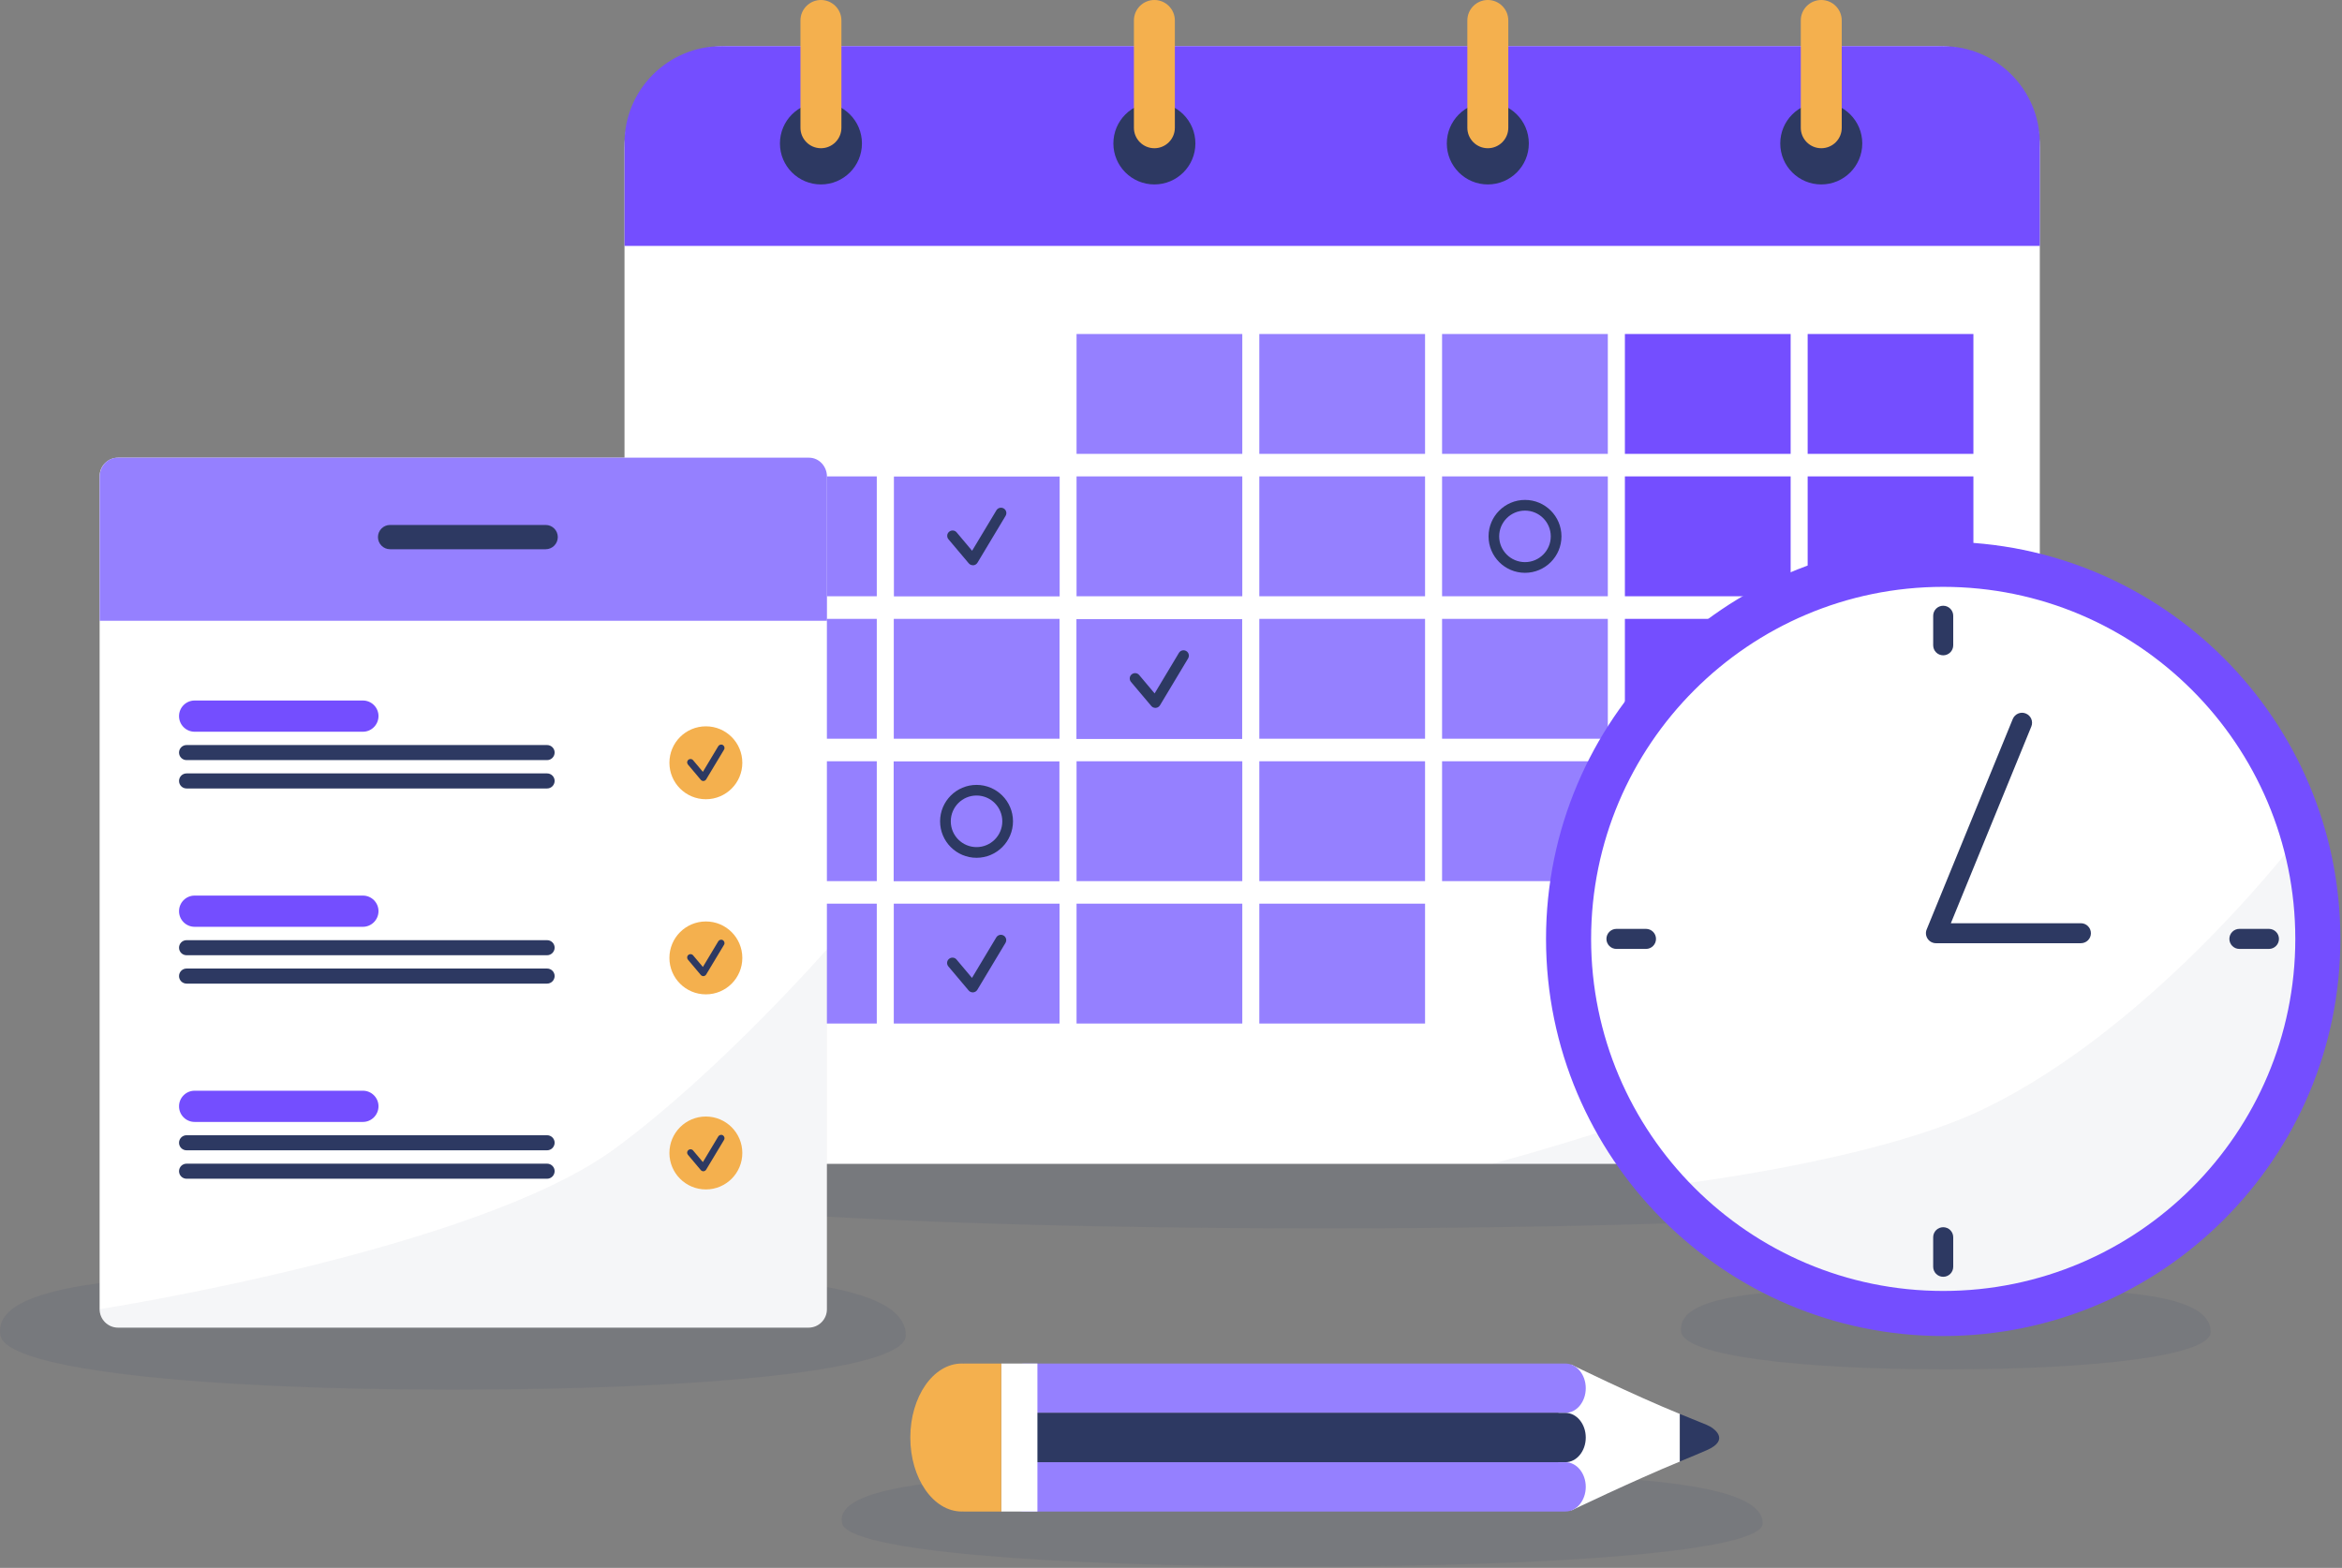 <svg width="463" height="310" viewBox="0 0 463 310" fill="none" xmlns="http://www.w3.org/2000/svg">
<rect x="0" y="0" width="463" height="310" fill="#808080" stroke="none"/>
<g opacity="0.1">
<path d="M348.474 301.189C348.474 306.715 307.731 309.73 257.475 309.73C207.218 309.73 167.676 306.643 166.475 301.189C164.277 291.184 207.218 291.184 257.475 291.184C307.731 291.184 348.474 291.184 348.474 301.189Z" fill="#2D3962"/>
</g>
<path d="M332.103 279.569C322.878 275.821 310.602 269.791 310.602 269.791L306.77 284.469L310.638 298.655C310.638 298.655 322.77 292.817 332.103 288.974V279.569Z" fill="white"/>
<path d="M337.423 286.727C342.072 284.71 338.973 282.355 337.387 281.719C336.102 281.202 334.252 280.445 332.102 279.569V288.962C334.24 288.085 336.09 287.316 337.423 286.727Z" fill="#2D3962"/>
<path d="M202.498 279.353C200.275 279.353 198.474 277.166 198.474 274.476C198.474 271.785 200.275 269.599 202.498 269.599H309.472C311.695 269.599 313.496 271.785 313.496 274.476C313.496 277.166 311.695 279.353 309.472 279.353H202.498Z" fill="#9580FF"/>
<path d="M202.498 289.106C200.275 289.106 198.474 286.92 198.474 284.229C198.474 281.539 200.275 279.353 202.498 279.353H309.472C311.695 279.353 313.496 281.539 313.496 284.229C313.496 286.92 311.695 289.106 309.472 289.106H202.498Z" fill="#2D3962"/>
<path d="M202.498 298.859C200.275 298.859 198.474 296.673 198.474 293.982C198.474 291.292 200.275 289.106 202.498 289.106H309.472C311.695 289.106 313.496 291.292 313.496 293.982C313.496 296.673 311.695 298.859 309.472 298.859H202.498Z" fill="#9580FF"/>
<path d="M205.092 269.599H197.933V298.859H205.092V269.599Z" fill="white"/>
<path d="M197.933 298.859V269.599H190.462V269.611C190.354 269.611 190.234 269.599 190.126 269.599C184.517 269.599 179.964 276.145 179.964 284.229C179.964 292.313 184.517 298.859 190.126 298.859C190.246 298.859 190.354 298.847 190.462 298.847V298.859H197.933Z" fill="#F4B04E"/>
<g opacity="0.1">
<path d="M426.105 229.613C426.105 238.189 352.45 242.873 261.583 242.873C170.727 242.873 99.235 238.069 97.061 229.613C93.085 214.082 170.715 214.082 261.583 214.082C352.438 214.07 426.105 214.07 426.105 229.613Z" fill="#2D3962"/>
</g>
<path d="M383.236 230.117H143.485C132.423 230.117 123.462 221.144 123.462 210.094V29.152C123.462 18.089 132.435 9.129 143.485 9.129H383.236C394.298 9.129 403.259 18.101 403.259 29.152V210.094C403.259 221.156 394.298 230.117 383.236 230.117Z" fill="white"/>
<path d="M403.259 48.623V28.299C403.259 17.717 394.671 9.129 384.089 9.129H142.633C132.05 9.129 123.462 17.717 123.462 28.299V48.623H403.259Z" fill="#744EFF"/>
<path d="M245.595 66.039H212.828V89.738H245.595V66.039Z" fill="#9580FF"/>
<path d="M281.726 66.039H248.959V89.738H281.726V66.039Z" fill="#9580FF"/>
<path d="M390.13 66.039H357.363V89.738H390.13V66.039Z" fill="#744EFF"/>
<path d="M317.857 66.039H285.09V89.738H317.857V66.039Z" fill="#9580FF"/>
<path d="M354 66.039H321.232V89.738H354V66.039Z" fill="#744EFF"/>
<path d="M173.334 94.194H140.567V117.893H173.334V94.194Z" fill="#9580FF"/>
<path d="M245.595 94.194H212.828V117.893H245.595V94.194Z" fill="#9580FF"/>
<path d="M281.726 94.194H248.959V117.893H281.726V94.194Z" fill="#9580FF"/>
<path d="M390.13 94.194H357.363V117.893H390.13V94.194Z" fill="#744EFF"/>
<path d="M354 94.194H321.232V117.893H354V94.194Z" fill="#744EFF"/>
<path d="M173.334 122.362H140.567V146.06H173.334V122.362Z" fill="#9580FF"/>
<path d="M209.465 122.362H176.697V146.06H209.465V122.362Z" fill="#9580FF"/>
<path d="M281.726 122.362H248.959V146.06H281.726V122.362Z" fill="#9580FF"/>
<path d="M390.13 122.362H357.363V146.06H390.13V122.362Z" fill="#744EFF"/>
<path d="M317.857 122.362H285.09V146.06H317.857V122.362Z" fill="#9580FF"/>
<path d="M354 122.362H321.232V146.06H354V122.362Z" fill="#744EFF"/>
<path d="M173.334 150.517H140.567V174.215H173.334V150.517Z" fill="#9580FF"/>
<path d="M245.595 150.517H212.828V174.215H245.595V150.517Z" fill="#9580FF"/>
<path d="M281.726 150.517H248.959V174.215H281.726V150.517Z" fill="#9580FF"/>
<path d="M390.13 150.517H357.363V174.215H390.13V150.517Z" fill="#744EFF"/>
<path d="M317.857 150.517H285.09V174.215H317.857V150.517Z" fill="#9580FF"/>
<path d="M354 150.517H321.232V174.215H354V150.517Z" fill="#744EFF"/>
<path d="M173.334 178.672H140.567V202.37H173.334V178.672Z" fill="#9580FF"/>
<path d="M245.595 178.672H212.828V202.37H245.595V178.672Z" fill="#9580FF"/>
<path d="M281.726 178.672H248.959V202.37H281.726V178.672Z" fill="#9580FF"/>
<path d="M209.489 94.219H176.721V117.917H209.489V94.219Z" fill="#9580FF"/>
<path d="M192.324 111.755C192.012 111.755 191.724 111.623 191.52 111.383L187.508 106.626C187.135 106.182 187.184 105.509 187.64 105.137C188.084 104.765 188.757 104.813 189.129 105.269L192.18 108.897L196.985 100.897C197.285 100.392 197.934 100.236 198.438 100.537C198.943 100.837 199.099 101.485 198.799 101.99L193.237 111.263C193.057 111.551 192.757 111.743 192.421 111.767C192.385 111.755 192.348 111.755 192.324 111.755Z" fill="#2D3962"/>
<path d="M245.571 122.41H212.804V146.108H245.571V122.41Z" fill="#9580FF"/>
<path d="M228.407 139.958C228.095 139.958 227.806 139.826 227.602 139.586L223.59 134.83C223.218 134.385 223.266 133.712 223.722 133.34C224.167 132.968 224.84 133.016 225.212 133.472L228.263 137.1L233.067 129.088C233.368 128.584 234.016 128.427 234.521 128.728C235.025 129.028 235.181 129.677 234.881 130.181L229.32 139.454C229.14 139.742 228.839 139.934 228.503 139.958C228.467 139.946 228.443 139.958 228.407 139.958Z" fill="#2D3962"/>
<path d="M209.441 150.541H176.673V174.239H209.441V150.541Z" fill="#9580FF"/>
<path d="M193.057 169.603C189.081 169.603 185.85 166.372 185.85 162.396C185.85 158.42 189.081 155.189 193.057 155.189C197.033 155.189 200.264 158.42 200.264 162.396C200.264 166.36 197.033 169.603 193.057 169.603ZM193.057 157.291C190.246 157.291 187.964 159.573 187.964 162.396C187.964 165.207 190.246 167.489 193.057 167.489C195.868 167.489 198.15 165.207 198.15 162.396C198.15 159.573 195.868 157.291 193.057 157.291Z" fill="#2D3962"/>
<path d="M209.465 178.672H176.697V202.37H209.465V178.672Z" fill="#9580FF"/>
<path d="M192.3 196.208C191.988 196.208 191.7 196.076 191.496 195.836L187.484 191.079C187.111 190.635 187.159 189.962 187.616 189.59C188.06 189.218 188.733 189.266 189.105 189.722L192.156 193.35L196.961 185.338C197.261 184.846 197.91 184.677 198.414 184.978C198.919 185.278 199.075 185.927 198.775 186.431L193.213 195.704C193.033 195.992 192.733 196.184 192.396 196.208C192.36 196.208 192.324 196.208 192.3 196.208Z" fill="#2D3962"/>
<path d="M317.857 94.194H285.09V117.893H317.857V94.194Z" fill="#9580FF"/>
<path d="M301.485 113.257C297.509 113.257 294.278 110.026 294.278 106.05C294.278 102.074 297.509 98.843 301.485 98.843C305.461 98.843 308.692 102.074 308.692 106.05C308.692 110.026 305.461 113.257 301.485 113.257ZM301.485 100.957C298.675 100.957 296.38 103.239 296.38 106.05C296.38 108.86 298.663 111.143 301.485 111.143C304.296 111.143 306.578 108.86 306.578 106.05C306.578 103.239 304.296 100.957 301.485 100.957Z" fill="#2D3962"/>
<g opacity="0.05">
<path d="M403.259 166.6V210.106C403.259 221.169 394.286 230.129 383.236 230.129H294.927C294.927 230.129 338.877 218.55 361.363 205.566C376.641 196.725 403.259 166.6 403.259 166.6Z" fill="#2D3962"/>
</g>
<path d="M162.295 36.467C166.773 36.467 170.403 32.837 170.403 28.359C170.403 23.881 166.773 20.252 162.295 20.252C157.818 20.252 154.188 23.881 154.188 28.359C154.188 32.837 157.818 36.467 162.295 36.467Z" fill="#2D3962"/>
<path d="M162.295 29.308C160.061 29.308 158.247 27.494 158.247 25.26V4.048C158.247 1.814 160.061 0 162.295 0C164.529 0 166.343 1.814 166.343 4.048V25.26C166.343 27.494 164.529 29.308 162.295 29.308Z" fill="#F4B04E"/>
<path d="M228.215 36.467C232.693 36.467 236.323 32.837 236.323 28.359C236.323 23.881 232.693 20.252 228.215 20.252C223.737 20.252 220.107 23.881 220.107 28.359C220.107 32.837 223.737 36.467 228.215 36.467Z" fill="#2D3962"/>
<path d="M228.215 29.308C225.98 29.308 224.167 27.494 224.167 25.26V4.048C224.167 1.814 225.98 0 228.215 0C230.449 0 232.262 1.814 232.262 4.048V25.26C232.262 27.494 230.449 29.308 228.215 29.308Z" fill="#F4B04E"/>
<path d="M294.134 36.467C298.612 36.467 302.242 32.837 302.242 28.359C302.242 23.881 298.612 20.252 294.134 20.252C289.656 20.252 286.026 23.881 286.026 28.359C286.026 32.837 289.656 36.467 294.134 36.467Z" fill="#2D3962"/>
<path d="M294.134 29.308C291.9 29.308 290.086 27.494 290.086 25.26V4.048C290.086 1.814 291.9 0 294.134 0C296.368 0 298.182 1.814 298.182 4.048V25.26C298.182 27.494 296.368 29.308 294.134 29.308Z" fill="#F4B04E"/>
<path d="M360.053 36.467C364.531 36.467 368.161 32.837 368.161 28.359C368.161 23.881 364.531 20.252 360.053 20.252C355.575 20.252 351.945 23.881 351.945 28.359C351.945 32.837 355.575 36.467 360.053 36.467Z" fill="#2D3962"/>
<path d="M360.053 29.308C357.819 29.308 356.005 27.494 356.005 25.26V4.048C356.005 1.814 357.819 0 360.053 0C362.288 0 364.101 1.814 364.101 4.048V25.26C364.113 27.494 362.3 29.308 360.053 29.308Z" fill="#F4B04E"/>
<g opacity="0.1">
<path d="M437.035 263.365C437.035 268.146 413.601 270.752 384.701 270.752C355.801 270.752 333.063 268.074 332.367 263.365C331.106 254.717 355.801 254.717 384.701 254.717C413.601 254.705 437.035 254.705 437.035 263.365Z" fill="#2D3962"/>
</g>
<path d="M384.161 259.702C425.065 259.702 458.224 226.542 458.224 185.638C458.224 144.734 425.065 111.575 384.161 111.575C343.257 111.575 310.097 144.734 310.097 185.638C310.097 226.542 343.257 259.702 384.161 259.702Z" fill="white"/>
<g opacity="0.05">
<path d="M455.185 164.558C457.167 171.237 458.224 178.312 458.224 185.639C458.224 226.538 425.06 259.702 384.161 259.702C362.011 259.702 342.12 249.972 328.559 234.562C328.559 234.562 369.831 229.985 391.992 219.355C426.586 202.743 455.185 164.558 455.185 164.558Z" fill="#2D3962"/>
</g>
<path d="M411.379 186.491H382.731C382.071 186.491 381.458 186.167 381.086 185.615C380.713 185.062 380.641 184.365 380.894 183.765L397.914 142.157C398.334 141.148 399.487 140.655 400.496 141.076C401.505 141.484 401.998 142.649 401.577 143.658L385.674 182.54H411.379C412.472 182.54 413.361 183.428 413.361 184.521C413.361 185.615 412.472 186.491 411.379 186.491Z" fill="#2D3962"/>
<path d="M384.16 129.569C383.067 129.569 382.179 128.68 382.179 127.587V121.749C382.179 120.656 383.067 119.767 384.16 119.767C385.254 119.767 386.142 120.656 386.142 121.749V127.587C386.142 128.68 385.254 129.569 384.16 129.569Z" fill="#2D3962"/>
<path d="M384.16 252.447C383.067 252.447 382.179 251.558 382.179 250.465V244.627C382.179 243.534 383.067 242.645 384.16 242.645C385.254 242.645 386.142 243.534 386.142 244.627V250.465C386.142 251.57 385.254 252.447 384.16 252.447Z" fill="#2D3962"/>
<path d="M325.4 187.621H319.563C318.469 187.621 317.581 186.732 317.581 185.639C317.581 184.546 318.469 183.657 319.563 183.657H325.4C326.493 183.657 327.382 184.546 327.382 185.639C327.382 186.732 326.493 187.621 325.4 187.621Z" fill="#2D3962"/>
<path d="M448.554 187.621H442.717C441.624 187.621 440.735 186.732 440.735 185.639C440.735 184.546 441.624 183.657 442.717 183.657H448.554C449.647 183.657 450.536 184.546 450.536 185.639C450.536 186.732 449.647 187.621 448.554 187.621Z" fill="#2D3962"/>
<path d="M384.161 264.158C340.871 264.158 305.641 228.94 305.641 185.639C305.641 142.337 340.859 107.119 384.161 107.119C427.45 107.119 462.68 142.337 462.68 185.639C462.68 228.928 427.462 264.158 384.161 264.158ZM384.161 116.032C345.784 116.032 314.554 147.262 314.554 185.639C314.554 224.016 345.784 255.246 384.161 255.246C422.538 255.246 453.768 224.016 453.768 185.639C453.768 147.25 422.55 116.032 384.161 116.032Z" fill="#744EFF"/>
<g opacity="0.1">
<path d="M179.076 264.038C179.076 270.98 139.005 274.764 89.578 274.764C40.15 274.764 1.269 270.872 0.08 264.038C-2.083 251.462 40.15 251.462 89.578 251.462C139.005 251.462 179.076 251.462 179.076 264.038Z" fill="#2D3962"/>
</g>
<path d="M159.845 262.5H23.334C21.328 262.5 19.694 260.867 19.694 258.861V94.134C19.694 92.129 21.328 90.495 23.334 90.495H159.833C161.839 90.495 163.473 92.129 163.473 94.134V258.861C163.485 260.867 161.851 262.5 159.845 262.5Z" fill="white"/>
<g opacity="0.05">
<path d="M163.485 187.692V258.849C163.485 260.855 161.851 262.488 159.845 262.488H23.334C21.328 262.488 19.694 260.855 19.694 258.849C19.694 258.849 93.926 247.294 121.36 227.246C142.056 212.136 163.485 187.692 163.485 187.692Z" fill="#2D3962"/>
</g>
<path d="M163.485 122.734V94.243C163.485 92.177 161.899 90.495 159.953 90.495H23.238C21.292 90.495 19.706 92.177 19.706 94.243V122.734H163.485Z" fill="#9580FF"/>
<path d="M71.741 144.679H38.481C36.775 144.679 35.394 143.298 35.394 141.592C35.394 139.886 36.775 138.505 38.481 138.505H71.741C73.446 138.505 74.828 139.886 74.828 141.592C74.816 143.298 73.434 144.679 71.741 144.679Z" fill="#744EFF"/>
<path d="M108.148 150.288H36.883C36.066 150.288 35.394 149.628 35.394 148.799C35.394 147.982 36.054 147.31 36.883 147.31H108.16C108.976 147.31 109.649 147.97 109.649 148.799C109.637 149.628 108.976 150.288 108.148 150.288Z" fill="#2D3962"/>
<path d="M108.148 155.898H36.883C36.066 155.898 35.394 155.237 35.394 154.408C35.394 153.592 36.054 152.919 36.883 152.919H108.16C108.976 152.919 109.649 153.58 109.649 154.408C109.637 155.237 108.976 155.898 108.148 155.898Z" fill="#2D3962"/>
<path d="M146.753 150.817C146.753 154.805 143.522 158.024 139.546 158.024C135.558 158.024 132.339 154.793 132.339 150.817C132.339 146.829 135.57 143.61 139.546 143.61C143.522 143.598 146.753 146.829 146.753 150.817Z" fill="#F4B04E"/>
<path d="M139.053 154.421C138.861 154.421 138.669 154.337 138.537 154.18L136.002 151.165C135.762 150.877 135.798 150.457 136.087 150.229C136.363 149.988 136.795 150.024 137.023 150.313L138.957 152.607L141.996 147.538C142.188 147.226 142.597 147.118 142.909 147.31C143.221 147.502 143.329 147.91 143.137 148.223L139.606 154.096C139.498 154.276 139.306 154.397 139.089 154.421C139.089 154.421 139.065 154.421 139.053 154.421Z" fill="#2D3962"/>
<path d="M71.741 183.248H38.481C36.775 183.248 35.394 181.867 35.394 180.161C35.394 178.456 36.775 177.074 38.481 177.074H71.741C73.446 177.074 74.828 178.456 74.828 180.161C74.816 181.867 73.434 183.248 71.741 183.248Z" fill="#744EFF"/>
<path d="M108.148 188.87H36.883C36.066 188.87 35.394 188.209 35.394 187.38C35.394 186.563 36.054 185.891 36.883 185.891H108.16C108.976 185.891 109.649 186.551 109.649 187.38C109.637 188.197 108.976 188.87 108.148 188.87Z" fill="#2D3962"/>
<path d="M108.148 194.479H36.883C36.066 194.479 35.394 193.818 35.394 192.989C35.394 192.173 36.054 191.5 36.883 191.5H108.16C108.976 191.5 109.649 192.161 109.649 192.989C109.637 193.818 108.976 194.479 108.148 194.479Z" fill="#2D3962"/>
<path d="M146.753 189.398C146.753 193.386 143.522 196.605 139.546 196.605C135.558 196.605 132.339 193.374 132.339 189.398C132.339 185.41 135.57 182.191 139.546 182.191C143.522 182.179 146.753 185.41 146.753 189.398Z" fill="#F4B04E"/>
<path d="M139.053 193.002C138.861 193.002 138.669 192.918 138.537 192.761L136.002 189.747C135.762 189.458 135.798 189.038 136.087 188.81C136.363 188.569 136.795 188.605 137.023 188.894L138.957 191.188L141.996 186.119C142.188 185.807 142.597 185.699 142.909 185.891C143.221 186.083 143.329 186.491 143.137 186.804L139.606 192.677C139.498 192.858 139.306 192.978 139.089 193.002C139.089 193.002 139.065 193.002 139.053 193.002Z" fill="#2D3962"/>
<path d="M71.741 221.829H38.481C36.775 221.829 35.394 220.448 35.394 218.742C35.394 217.036 36.775 215.655 38.481 215.655H71.741C73.446 215.655 74.828 217.036 74.828 218.742C74.816 220.448 73.434 221.829 71.741 221.829Z" fill="#744EFF"/>
<path d="M108.148 227.438H36.883C36.066 227.438 35.394 226.778 35.394 225.949C35.394 225.132 36.054 224.459 36.883 224.459H108.16C108.976 224.459 109.649 225.12 109.649 225.949C109.637 226.778 108.976 227.438 108.148 227.438Z" fill="#2D3962"/>
<path d="M108.148 233.06H36.883C36.066 233.06 35.394 232.399 35.394 231.57C35.394 230.753 36.054 230.081 36.883 230.081H108.16C108.976 230.081 109.649 230.741 109.649 231.57C109.637 232.387 108.976 233.06 108.148 233.06Z" fill="#2D3962"/>
<path d="M146.753 227.967C146.753 231.955 143.522 235.174 139.546 235.174C135.558 235.174 132.339 231.943 132.339 227.967C132.339 223.979 135.57 220.76 139.546 220.76C143.522 220.76 146.753 223.991 146.753 227.967Z" fill="#F4B04E"/>
<path d="M139.053 231.582C138.861 231.582 138.669 231.498 138.537 231.342L136.002 228.327C135.762 228.039 135.798 227.619 136.087 227.39C136.363 227.15 136.795 227.186 137.023 227.475L138.957 229.769L141.996 224.7C142.188 224.388 142.597 224.279 142.909 224.472C143.221 224.664 143.329 225.072 143.137 225.385L139.606 231.258C139.498 231.438 139.306 231.558 139.089 231.582C139.089 231.582 139.065 231.582 139.053 231.582Z" fill="#2D3962"/>
<path d="M107.871 108.596H77.122C75.788 108.596 74.719 107.515 74.719 106.194C74.719 104.861 75.8 103.792 77.122 103.792H107.871C109.205 103.792 110.274 104.873 110.274 106.194C110.274 107.515 109.193 108.596 107.871 108.596Z" fill="#2D3962"/>
</svg>
